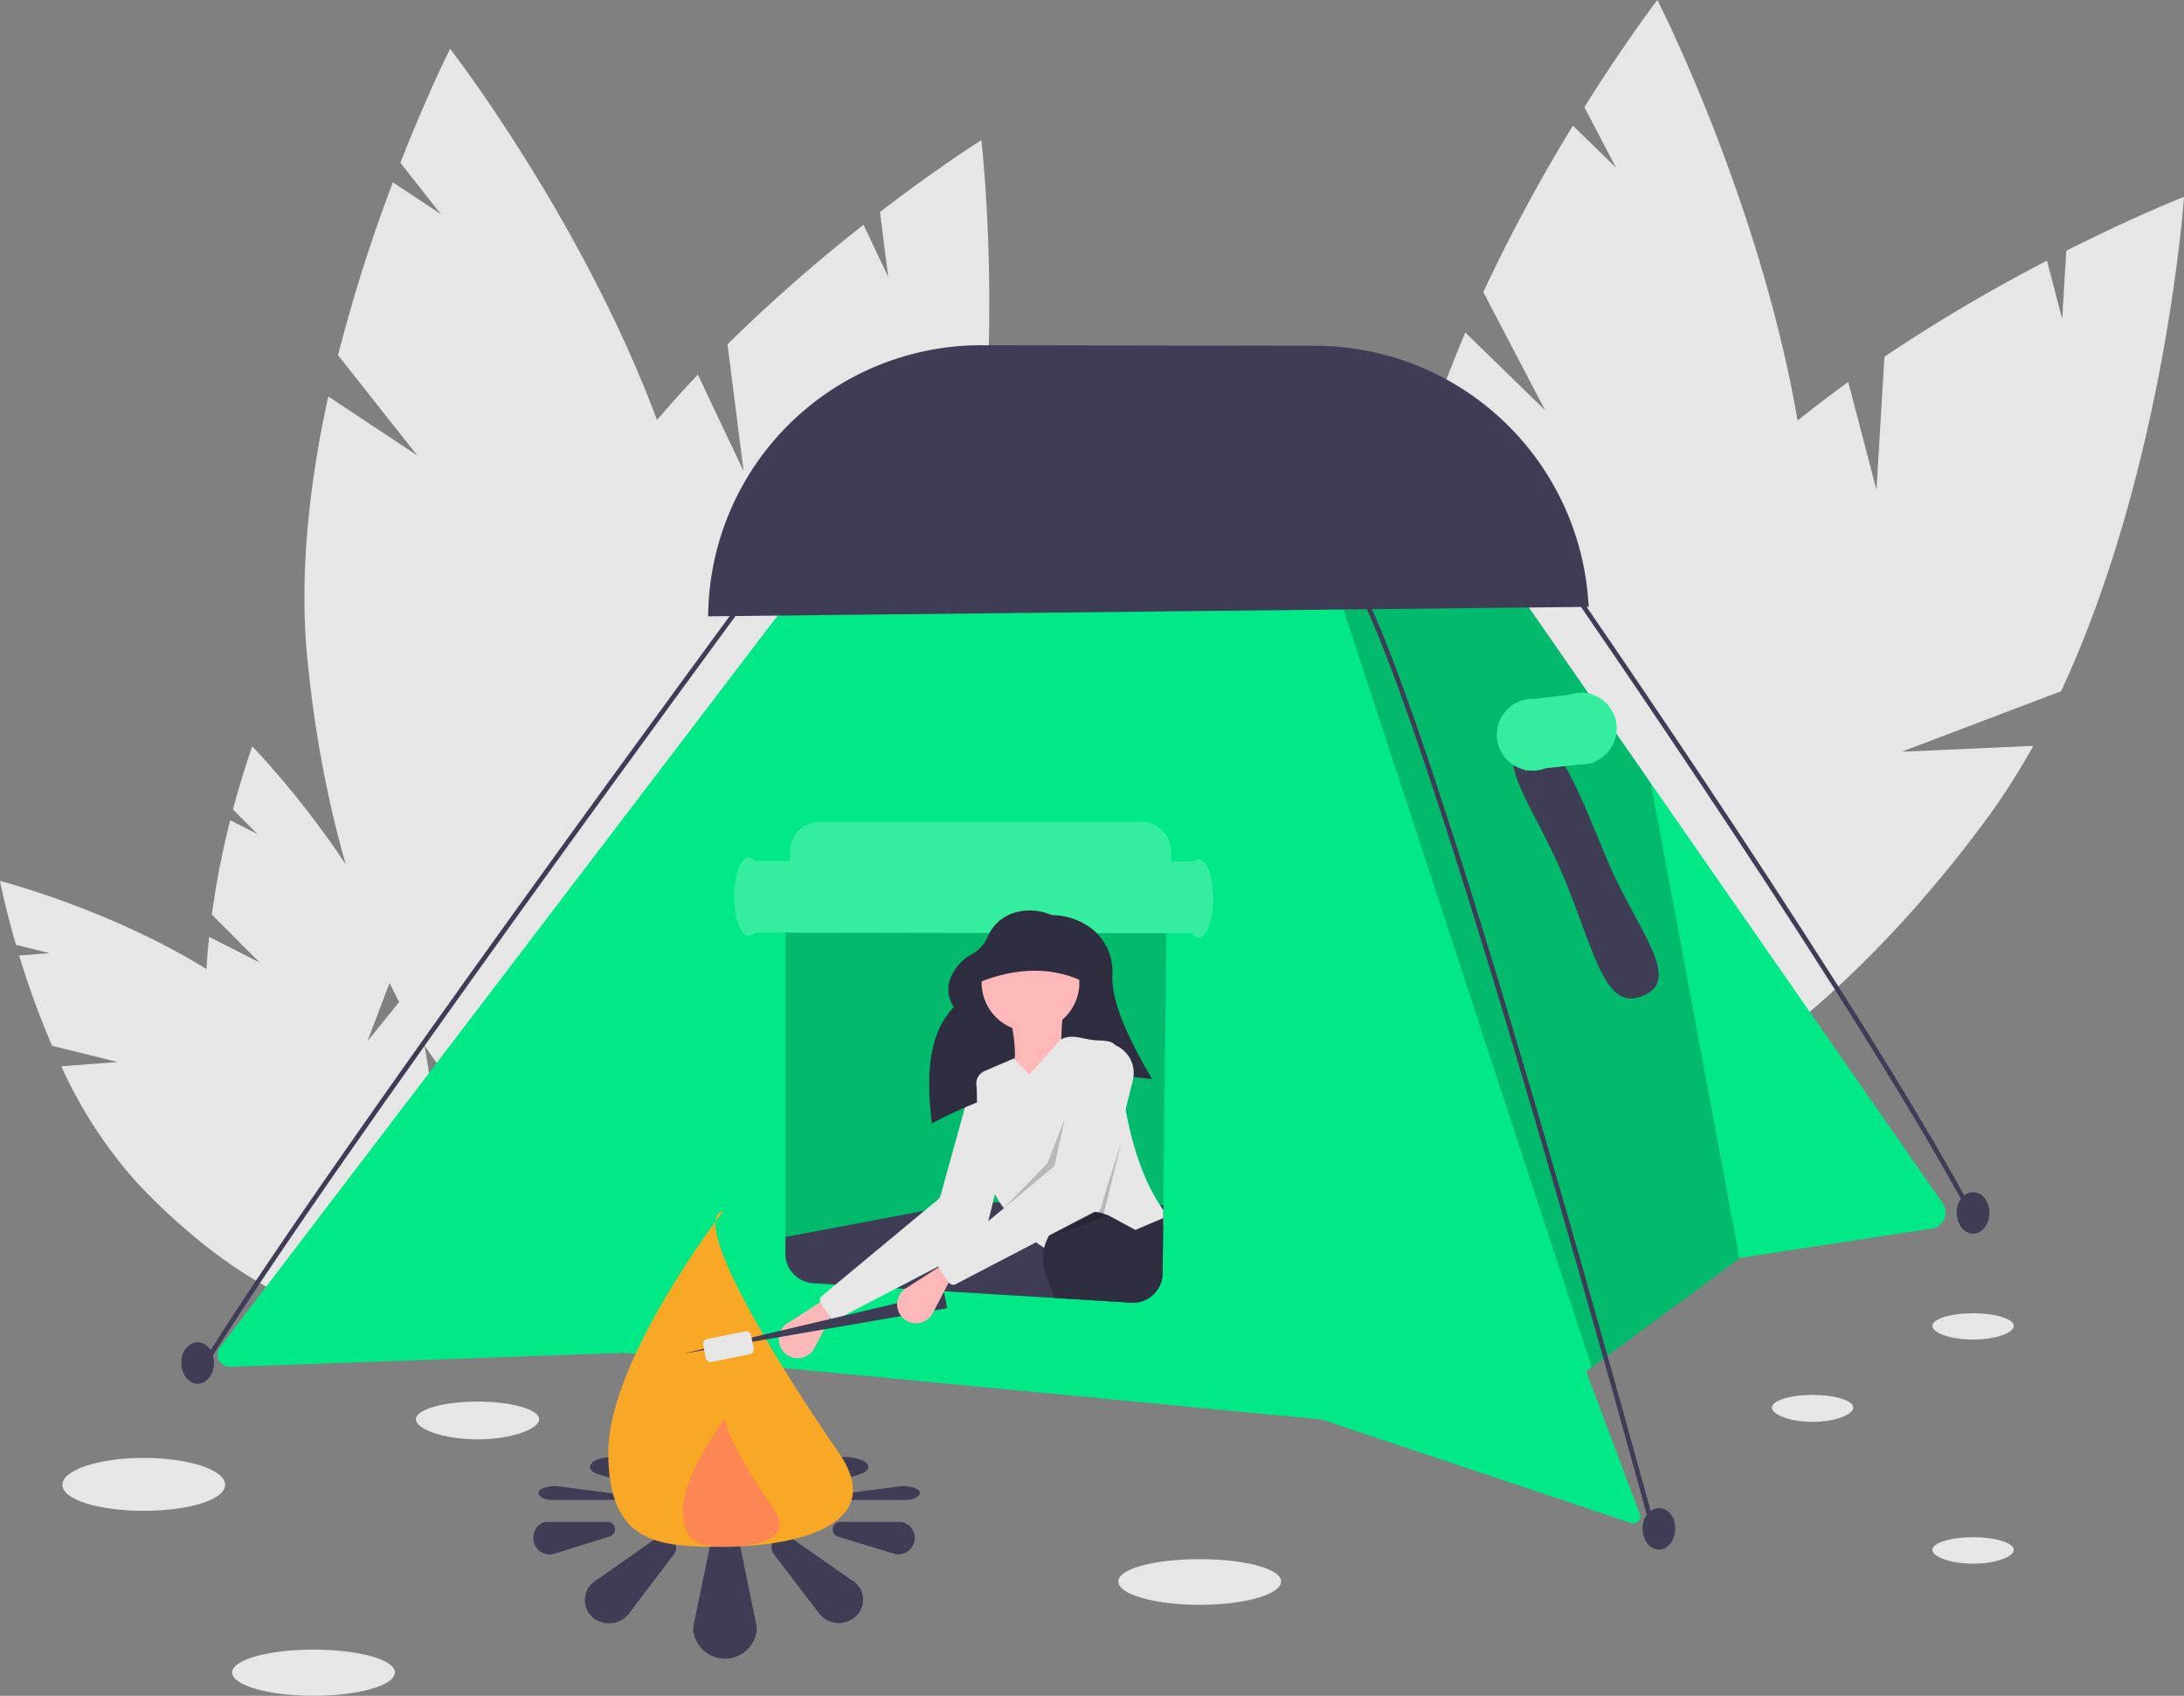 <svg xmlns="http://www.w3.org/2000/svg" width="304" height="236" viewBox="0 0 304 236">
  <rect x="0" y="0" width="304" height="236" fill="#808080" stroke="none"/>
  <g id="undraw_camping_noc8" transform="translate(0 0)">
    <path id="Trazado_9" data-name="Trazado 9" d="M889.851,436.562l-6.648-6.669a118.954,118.954,0,0,1,2.558-13.13l3.789,1.923-3.4-3.415c1.411-5.334,2.682-8.777,2.682-8.777s13.4,13.681,20.322,29.724l-4.29,11.309,5.87-7.27a48.117,48.117,0,0,1,1.646,5.8c4.237,19.851,1.205,37.331-6.771,39.042s-17.876-12.993-22.113-32.844A63.383,63.383,0,0,1,882.837,433Z" transform="translate(-853.718 -302.617)" fill="#e6e6e6"/>
    <path id="Trazado_10" data-name="Trazado 10" d="M909.492,489.344l-9.129-2.264a118.913,118.913,0,0,1-4.579-12.565l4.234-.317-4.674-1.159c-1.542-5.3-2.229-8.9-2.229-8.9s18.521,4.768,32.719,14.912l2.157,11.905,1.277-9.266a47.936,47.936,0,0,1,4.4,4.116c13.861,14.8,20.277,31.332,14.331,36.931s-22-1.858-35.861-16.655a63.234,63.234,0,0,1-10.488-16.145Z" transform="translate(-893.116 -341.546)" fill="#e6e6e6"/>
    <path id="Trazado_11" data-name="Trazado 11" d="M685.686,192.647,683.443,175a223.521,223.521,0,0,1,18.934-16.635l3.44,7.256-1.148-9.037c8.247-6.328,14.109-10,14.109-10s4.244,35.928-3.893,67.887L695.46,226.387l17.132-4.056a90.736,90.736,0,0,1-4.226,10.568c-16.533,34.531-41.183,57.11-55.057,50.432s-11.719-40.086,4.813-74.617c5.125-10.705,12.9-20.742,21.195-29.5Z" transform="translate(-582.181 -127.081)" fill="#e6e6e6"/>
    <path id="Trazado_12" data-name="Trazado 12" d="M779.354,164l-11.018-13.946A224.385,224.385,0,0,1,775.969,126l6.686,4.428-5.641-7.141c3.8-9.692,6.925-15.869,6.925-15.869s22.154,28.556,31.664,60.132l-10.487,20.266,12.575-12.351a90.832,90.832,0,0,1,1.83,11.237c3.648,38.129-5.813,70.234-21.133,71.708s-30.7-28.241-34.345-66.371c-1.131-11.82.353-24.444,2.937-36.238Z" transform="translate(-721.284 -100.627)" fill="#e6e6e6"/>
    <path id="Trazado_13" data-name="Trazado 13" d="M187.2,211.667l1.115-18.519a232.747,232.747,0,0,1,22.616-13.363l2.122,8.1.571-9.482c9.673-4.88,16.387-7.5,16.387-7.5s-2.6,37.635-17.114,68.8l-22.205,8.429,18.337-.825a94.517,94.517,0,0,1-6.373,10.006c-23.615,32.166-53.236,50.508-66.16,40.968s-4.257-43.349,19.358-75.514c7.321-9.972,17.23-18.744,27.419-26.1Z" transform="translate(73.991 -143.508)" fill="#e6e6e6"/>
    <path id="Trazado_14" data-name="Trazado 14" d="M312.387,143.58l-8.593-16.431a233.718,233.718,0,0,1,12.471-23.161l5.994,5.836-4.4-8.413c5.765-9.192,10.163-14.912,10.163-14.912s17.177,33.564,20.815,67.764l-14.663,18.725,15.272-10.21a94.727,94.727,0,0,1-.3,11.869c-3.634,39.775-19.535,70.829-35.516,69.361s-25.991-34.9-22.357-74.677c1.127-12.331,5.087-24.976,10.015-36.557Z" transform="translate(-97.324 -86.5)" fill="#e6e6e6"/>
    <path id="Trazado_85" data-name="Trazado 85" d="M11.331.135c6.258,0,11.331,1.319,11.331,3.111S17.589,6.492,11.331,6.492,0,5.039,0,3.246,5.073.135,11.331.135Z" transform="translate(155.661 216.847)" fill="#e6e6e6"/>
    <path id="Trazado_86" data-name="Trazado 86" d="M11.331.063c6.258,0,11.331,1.39,11.331,3.183S17.589,6.492,11.331,6.492,0,5.039,0,3.246,5.073.063,11.331.063Z" transform="translate(32.314 229.508)" fill="#e6e6e6"/>
    <path id="Trazado_87" data-name="Trazado 87" d="M11.331,0c6.258,0,11.331,1.677,11.331,3.746S17.589,7.367,11.331,7.367,0,5.815,0,3.746,5.073,0,11.331,0Z" transform="translate(8.68 202.889)" fill="#e6e6e6"/>
    <path id="Trazado_88" data-name="Trazado 88" d="M8.579,0c4.738,0,8.579,1.1,8.579,2.458s-3.841,2.8-8.579,2.8S0,3.815,0,2.458,3.841,0,8.579,0Z" transform="translate(57.89 195.051)" fill="#e6e6e6"/>
    <path id="Trazado_89" data-name="Trazado 89" d="M5.666,0c3.129,0,5.666.789,5.666,1.762S8.795,3.755,5.666,3.755,0,2.735,0,1.762,2.537,0,5.666,0Z" transform="translate(246.634 194.124)" fill="#e6e6e6"/>
    <path id="Trazado_91" data-name="Trazado 91" d="M5.666,0c3.129,0,5.666.789,5.666,1.762S8.795,3.684,5.666,3.684,0,2.735,0,1.762,2.537,0,5.666,0Z" transform="translate(268.973 213.926)" fill="#e6e6e6"/>
    <path id="Trazado_90" data-name="Trazado 90" d="M5.666,0c3.129,0,5.666.789,5.666,1.762s-2.537,1.9-5.666,1.9S0,2.735,0,1.762,2.537,0,5.666,0Z" transform="translate(268.973 182.762)" fill="#e6e6e6"/>
    <path id="Trazado_15" data-name="Trazado 15" d="M234.75,430.149l54.895-1.948,28.949,2.769,49.459,4.73,18.612,1.779,43.1,14.413a.966.966,0,0,0,1.208-1.26l0,0L423.5,430.8l.787-.581,20.571-15.157.11-.081,26.674-4.077a2.244,2.244,0,0,0,1.5-3.5l-40.624-58.451-21.348-30.709-2.315-3.334-88.8-1.23-86.7,113.731a1.7,1.7,0,0,0,1.408,2.733Z" transform="translate(-202.719 -239.935)" fill="#01e986"/>
    <path id="Trazado_16" data-name="Trazado 16" d="M191.09,242.5l36.239,110.565L247.9,337.911,235.554,271.8l-21.286-30.783-.061.072Z" transform="translate(-5.763 -162.779)" opacity="0.2"/>
    <path id="Trazado_17" data-name="Trazado 17" d="M363.428,422.5c4.112,9.912,5.568,18.191,10.445,16.7,6.677-2.047-.334-9.286-4.446-19.2s-7.017-17.515-10.445-16.7C352.592,404.826,359.316,412.585,363.428,422.5Z" transform="translate(-145.752 -300.418)" fill="#3f3d56"/>
    <path id="Trazado_18" data-name="Trazado 18" d="M374.4,389.286a4.988,4.988,0,0,1,4.99-4.987c.112,0,.224.005.334.013l4.7-.582a4.959,4.959,0,0,1,1.681-.289c.158,0,.314.009.469.023l.181-.022,0,.044a5,5,0,0,1,1.053,9.641l.01.09-.462.052a4.975,4.975,0,0,1-1.271.162c-.048,0-.095,0-.142,0l-4.806.54a4.947,4.947,0,0,1-2.442.274l-.41.046,0-.12A4.993,4.993,0,0,1,374.4,389.286Z" transform="translate(-166.039 -287.048)" fill="#01e986"/>
    <path id="Trazado_19" data-name="Trazado 19" d="M374.4,389.286a4.988,4.988,0,0,1,4.99-4.987c.112,0,.224.005.334.013l4.7-.582a4.959,4.959,0,0,1,1.681-.289c.158,0,.314.009.469.023l.181-.022,0,.044a5,5,0,0,1,1.053,9.641l.01.09-.462.052a4.975,4.975,0,0,1-1.271.162c-.048,0-.095,0-.142,0l-4.806.54a4.947,4.947,0,0,1-2.442.274l-.41.046,0-.12A4.993,4.993,0,0,1,374.4,389.286Z" transform="translate(-166.039 -287.048)" fill="#fff" opacity="0.2"/>
    <path id="Trazado_20" data-name="Trazado 20" d="M275.438,425.953l.575-.3c-14.738-28.167-56.424-88.35-56.844-88.954l-.534.372C219.055,337.673,260.718,397.822,275.438,425.953Z" transform="translate(-0.547 -255.477)" fill="#3f3d56"/>
    <path id="Trazado_21" data-name="Trazado 21" d="M398.839,469.027l.627-.171c-.3-1.119-30.492-112.154-40.974-130.884l-.567.319C368.367,356.951,398.535,467.908,398.839,469.027Z" transform="translate(-169.094 -256.338)" fill="#3f3d56"/>
    <path id="Trazado_22" data-name="Trazado 22" d="M744.023,446.242C760.118,419.658,820.9,337.326,821.508,336.5l-.522-.388c-.612.829-61.409,83.185-77.518,109.795Z" transform="translate(-715.955 -255.081)" fill="#3f3d56"/>
    <path id="Trazado_23" data-name="Trazado 23" d="M508.992,270.909l-122.578,1.317A38,38,0,0,1,424.379,234.5l46.78.075a38.165,38.165,0,0,1,37.719,34.93Z" transform="translate(-287.843 -186.456)" fill="#3f3d56"/>
    <path id="Trazado_24" data-name="Trazado 24" d="M572.094,471.814h44.8A4.124,4.124,0,0,1,621.016,476l-.039,3.285-.4,35.17-.006.678-.013,1.12-.013,1.094-.075,6.593a4.13,4.13,0,0,1-4.034,4.087c-.11,0-.223,0-.337-.01l-10.638-.649-15.391-.941-5.432-.331-1.211-.075-8.466-.516h0l-3.114-.192a4.134,4.134,0,0,1-3.872-4.126V475.946A4.131,4.131,0,0,1,572.094,471.814Z" transform="translate(-458.647 -346.733)" opacity="0.2"/>
    <path id="Trazado_25" data-name="Trazado 25" d="M549.941,443.782a1.1,1.1,0,0,1,.816.469l4.936.008v-1.313a4.131,4.131,0,0,1,4.121-4.132h44.8A4.123,4.123,0,0,1,608.736,443l-.016,1.349,3.184.005a.984.984,0,0,1,.668-.311c1.116,0,2.017,2.445,2.012,5.457s-.913,5.453-2.029,5.451a1.219,1.219,0,0,1-.935-.625l-60.879-.1a1.1,1.1,0,0,1-.817.466c-1.116,0-2.016-2.445-2.012-5.457S548.826,443.781,549.941,443.782Z" transform="translate(-445.72 -324.445)" fill="#01e986"/>
    <path id="Trazado_26" data-name="Trazado 26" d="M549.941,443.782a1.1,1.1,0,0,1,.815.469l4.936.008v-1.313a4.131,4.131,0,0,1,4.121-4.132h44.8A4.124,4.124,0,0,1,608.736,443l-.016,1.349,3.184.005a.984.984,0,0,1,.669-.311c1.116,0,2.016,2.445,2.012,5.457s-.913,5.453-2.029,5.451a1.219,1.219,0,0,1-.935-.625l-60.879-.1a1.1,1.1,0,0,1-.817.466c-1.116,0-2.016-2.445-2.012-5.457S548.826,443.781,549.941,443.782Z" transform="translate(-445.72 -324.445)" fill="#fff" opacity="0.2"/>
    <path id="Trazado_27" data-name="Trazado 27" d="M712.631,650.949h0a2.629,2.629,0,0,0,4.134-.708l2.436-4.689-.969-2.105L713.01,646.8a2.644,2.644,0,0,0-.379,4.152Z" transform="translate(-603.394 -462.649)" fill="#ffb8b8"/>
    <path id="Trazado_28" data-name="Trazado 28" d="M746.358,746.77a2.183,2.183,0,0,1,2.2-1.954,2.209,2.209,0,0,1,2.157,1.677h0l2.157,10.5a4.258,4.258,0,0,1,.11.936,4.446,4.446,0,0,1-8.85,0,4.307,4.307,0,0,1,.153-1.123Z" transform="translate(-647.643 -531.112)" fill="#3f3d56"/>
    <path id="Trazado_29" data-name="Trazado 29" d="M779.749,751.468a4.946,4.946,0,0,1,.705-.517l8.24-5.774a1.758,1.758,0,0,1,2.281.119,1.611,1.611,0,0,1,.237,2.044l-6.222,8.2a4.341,4.341,0,0,1-.474.557,3.535,3.535,0,0,1-4.785,0A3.235,3.235,0,0,1,779.749,751.468Z" transform="translate(-697.35 -531.113)" fill="#3f3d56"/>
    <path id="Trazado_30" data-name="Trazado 30" d="M807.062,738.953h8.346a1.016,1.016,0,0,1,1.052.97,1.106,1.106,0,0,1-.82,1.089l-7.873,2.442a2.326,2.326,0,0,1-2.684-2.031C805.083,739.8,805.984,738.953,807.062,738.953Z" transform="translate(-730.855 -527.153)" fill="#3f3d56"/>
    <path id="Trazado_31" data-name="Trazado 31" d="M676.23,739.9a1.037,1.037,0,0,1,1.12-.97H685.7a2.268,2.268,0,0,1,1.938,2.415,2.329,2.329,0,0,1-2.643,2.09L677,741A1,1,0,0,1,676.23,739.9Z" transform="translate(-560.311 -527.137)" fill="#3f3d56"/>
    <path id="Trazado_32" data-name="Trazado 32" d="M701.205,745.191l8.243,5.749a3.831,3.831,0,0,1,.711.517,3.135,3.135,0,0,1,.16,4.422q-.077.083-.16.16a3.477,3.477,0,0,1-4.783,0,3.651,3.651,0,0,1-.474-.556l-6.227-8.153a1.57,1.57,0,0,1,.237-2.027,1.774,1.774,0,0,1,2.293-.112Z" transform="translate(-591.014 -531.118)" fill="#3f3d56"/>
    <path id="Trazado_33" data-name="Trazado 33" d="M742.034,706.8a.889.889,0,0,1-.153-.477c0-1.007,1.978-1.706,4.425-1.706s4.424.7,4.424,1.706a.852.852,0,0,1-.11.4l-2.157,4.464h0a2.694,2.694,0,0,1-2.157.713c-1.148,0-2.1-.364-2.2-.83Z" transform="translate(-644.664 -503.963)" fill="#3f3d56"/>
    <path id="Trazado_34" data-name="Trazado 34" d="M777.483,711.452a7.418,7.418,0,0,1,4.785,0,3.862,3.862,0,0,1,.474.237l6.222,3.485c.423.276.323.641-.237.869a3.714,3.714,0,0,1-2.281.05l-8.24-2.454a7.019,7.019,0,0,1-.705-.22C776.2,712.985,776.186,712,777.483,711.452Z" transform="translate(-694.372 -508.312)" fill="#3f3d56"/>
    <path id="Trazado_35" data-name="Trazado 35" d="M802.833,724.468c0-.542,1.541-.977,2.684-.863l7.873,1.038c.47.066.82.22.82.463s-.513.412-1.052.412h-8.346C803.734,725.518,802.833,725.158,802.833,724.468Z" transform="translate(-727.878 -516.775)" fill="#3f3d56"/>
    <path id="Trazado_36" data-name="Trazado 36" d="M674.743,724.644l7.992-1.038c1.147-.114,2.643.346,2.643.888s-.886,1.026-1.938,1.026h-8.346c-.581,0-1.12-.16-1.12-.412S674.223,724.711,674.743,724.644Z" transform="translate(-557.326 -516.776)" fill="#3f3d56"/>
    <path id="Trazado_37" data-name="Trazado 37" d="M696.66,716.078c-.583-.231-.652-.58-.237-.862l6.227-3.465a3.263,3.263,0,0,1,.474-.236,7.261,7.261,0,0,1,4.783,0q.083.033.16.068c1.174.538,1.1,1.379-.16,1.879a5.458,5.458,0,0,1-.711.22l-8.243,2.443A3.757,3.757,0,0,1,696.66,716.078Z" transform="translate(-588.034 -508.348)" fill="#3f3d56"/>
    <path id="Trazado_38" data-name="Trazado 38" d="M702.769,639.219c0,12.908,7.174,13.147,16.025,13.147s23.38-2.554,16.025-13.147c-7.758-11.173-21.068-32.469-16.025-33.6C718.794,605.622,702.769,626.311,702.769,639.219Z" transform="translate(-618.101 -437.104)" fill="#f9a825"/>
    <path id="Trazado_39" data-name="Trazado 39" d="M734.267,705.916c0,5.109,2.84,5.2,6.343,5.2s9.255-1.011,6.343-5.2c-3.071-4.423-8.339-12.852-6.343-13.3C740.61,692.617,734.267,700.807,734.267,705.916Z" transform="translate(-639.218 -495.858)" fill="#ff6584" opacity="0.5"/>
    <path id="Trazado_40" data-name="Trazado 40" d="M569.324,606.674v2.308a4.134,4.134,0,0,0,3.872,4.126l44.256,2.7a4.123,4.123,0,0,0,4.371-4.077l.107-9.485-26.771-.435Z" transform="translate(-459.998 -434.532)" fill="#3f3d56"/>
    <path id="Trazado_41" data-name="Trazado 41" d="M635.365,581.641l19.966-10.4a.732.732,0,0,0,.372-.474l4.331-17.5a4.2,4.2,0,0,0-2.683-4.977l-1.043-.366a1.8,1.8,0,0,0-2.33,1.221l-4.269,15.41a.733.733,0,0,1-.238.368L633.2,578.437a.734.734,0,0,0-.137.978l1.357,1.989A.73.73,0,0,0,635.365,581.641Z" transform="translate(-518.823 -398.066)" fill="#e6e6e6"/>
    <path id="Trazado_42" data-name="Trazado 42" d="M574.467,506.454c9.684-5.112,19.82-7.679,30.685-6.154-3.275-5.566-5.708-10.711-5.545-14.563a7.59,7.59,0,0,0-2.967-6.459,9.163,9.163,0,0,0-5.471-1.81h0a7.5,7.5,0,0,0-5.568-.222,5.863,5.863,0,0,0-3.4,3.372,5.336,5.336,0,0,1-2.331,2.389,6.551,6.551,0,0,0-2.524,2.644,4.354,4.354,0,0,0,.185,4.61C573.785,494.21,573.774,500.145,574.467,506.454Z" transform="translate(-444.771 -350.109)" fill="#2f2e41"/>
    <path id="Trazado_92" data-name="Trazado 92" d="M6.783,0A6.8,6.8,0,1,1,0,6.8,6.792,6.792,0,0,1,6.783,0Z" transform="translate(136.64 129.949)" fill="#ffb8b8"/>
    <path id="Trazado_43" data-name="Trazado 43" d="M612.028,529.571l7.914.81c-.425-4.639-.592-8.92,0-12.145h-7.914C613.53,523.37,613.4,527.03,612.028,529.571Z" transform="translate(-471.835 -378.085)" fill="#ffb8b8"/>
    <path id="Trazado_44" data-name="Trazado 44" d="M569.413,537.977q.01,1.066.045,2.11c.165,4.98.79,9.463,2.493,12.764a11.481,11.481,0,0,0,1.233,1.932.055.055,0,0,0,.013.016,1.236,1.236,0,0,0,.107.13,9.17,9.17,0,0,0,1.156,1.2l3.241,3.409.149.156.945.633,4.869,3.253,11.694-6.3.013-1.094.013-1.12c-2.6-3.694-4.222-8.5-5.251-13.968-.282-1.5-.521-3.045-.725-4.636-.139-1.1-.262-2.224-.369-3.363a1.8,1.8,0,0,0-.34-.971v0h0c-.5-.636-1.489-.623-2.687-.688-1.68-.091-3.335-.964-4.821-.14a.877.877,0,0,0-.107.058l-4.361,4.856-2-2.165-.094-.1-4.128,1.773a1.912,1.912,0,0,0-1.081,2.263Z" transform="translate(-433.459 -386.666)" fill="#e6e6e6"/>
    <path id="Trazado_45" data-name="Trazado 45" d="M569.384,612.474a6.585,6.585,0,0,0,.46,2.42l1.2,3.031,10.638.649c.113.006.227.01.337.01a4.13,4.13,0,0,0,4.034-4.087l.074-6.593.013-1.094-3.872,1.646-3.775-2.032a5.631,5.631,0,0,0-.631-.227,6.044,6.044,0,0,0-.855-.2h0c-.139-.023-.278-.042-.418-.055a6.536,6.536,0,0,0-6.352,3.308,1.551,1.551,0,0,0-.094.175,6.343,6.343,0,0,0-.576,1.532A6.66,6.66,0,0,0,569.384,612.474Z" transform="translate(-424.226 -437.294)" fill="#2f2e41"/>
    <path id="Trazado_46" data-name="Trazado 46" d="M491.292,479.874l-1.415,6.51-8.6,7.416,7.59-7.773Z" transform="translate(-343.105 -324.096)" opacity="0.2"/>
    <path id="Trazado_47" data-name="Trazado 47" d="M467.01,489.352l-2.584,10.526-7.591,2.753,7.106-3.563Z" transform="translate(-310.91 -330.498)" opacity="0.2"/>
    <path id="Trazado_48" data-name="Trazado 48" d="M603.3,492.161c5-2.306,10.651-2.964,15.665-.486l-.646-5.83-10.982-1.781Z" transform="translate(-468.031 -355.007)" fill="#2f2e41"/>
    <path id="Trazado_49" data-name="Trazado 49" d="M531.768,562.507l36.761-6.332-.451-2.227-36.31,8.559Z" transform="translate(-436.687 -374.124)" fill="#3f3d56"/>
    <path id="Trazado_50" data-name="Trazado 50" d="M661.749,635.984h0a2.629,2.629,0,0,0,4.134-.709l2.436-4.689-.969-2.105-5.221,3.351a2.644,2.644,0,0,0-.379,4.152Z" transform="translate(-536.039 -452.542)" fill="#ffb8b8"/>
    <path id="Trazado_51" data-name="Trazado 51" d="M584.483,566.675l19.966-10.4a.732.732,0,0,0,.372-.474l4.331-17.5a4.2,4.2,0,0,0-2.682-4.977l-1.043-.366a1.8,1.8,0,0,0-2.33,1.221l-4.269,15.41a.733.733,0,0,1-.238.368l-16.268,13.515a.734.734,0,0,0-.137.978l1.357,1.989A.73.73,0,0,0,584.483,566.675Z" transform="translate(-451.468 -387.959)" fill="#e6e6e6"/>
    <path id="Trazado_52" data-name="Trazado 52" d="M746.588,661.489a.682.682,0,0,1-.8-.534l-.368-1.848a.68.68,0,0,1,.532-.8l5.336-1.07a.68.68,0,0,1,.8.534l.368,1.849a.68.68,0,0,1-.532.8Z" transform="translate(-647.545 -471.954)" fill="#e6e6e6"/>
    <path id="Trazado_95" data-name="Trazado 95" d="M2.275.091C3.531.091,4.55,1.312,4.55,2.93S3.531,5.86,2.275,5.86,0,4.548,0,2.93,1.019.091,2.275.091Z" transform="translate(228.64 209.788)" fill="#3f3d56"/>
    <path id="Trazado_96" data-name="Trazado 96" d="M2.275.091C3.531.091,4.55,1.312,4.55,2.93S3.531,5.86,2.275,5.86,0,4.548,0,2.93,1.019.091,2.275.091Z" transform="translate(25.238 186.717)" fill="#3f3d56"/>
    <path id="Trazado_97" data-name="Trazado 97" d="M2.275.091C3.531.091,4.55,1.312,4.55,2.93S3.531,5.86,2.275,5.86,0,4.548,0,2.93,1.019.091,2.275.091Z" transform="translate(272.364 165.828)" fill="#3f3d56"/>
  </g>
</svg>
